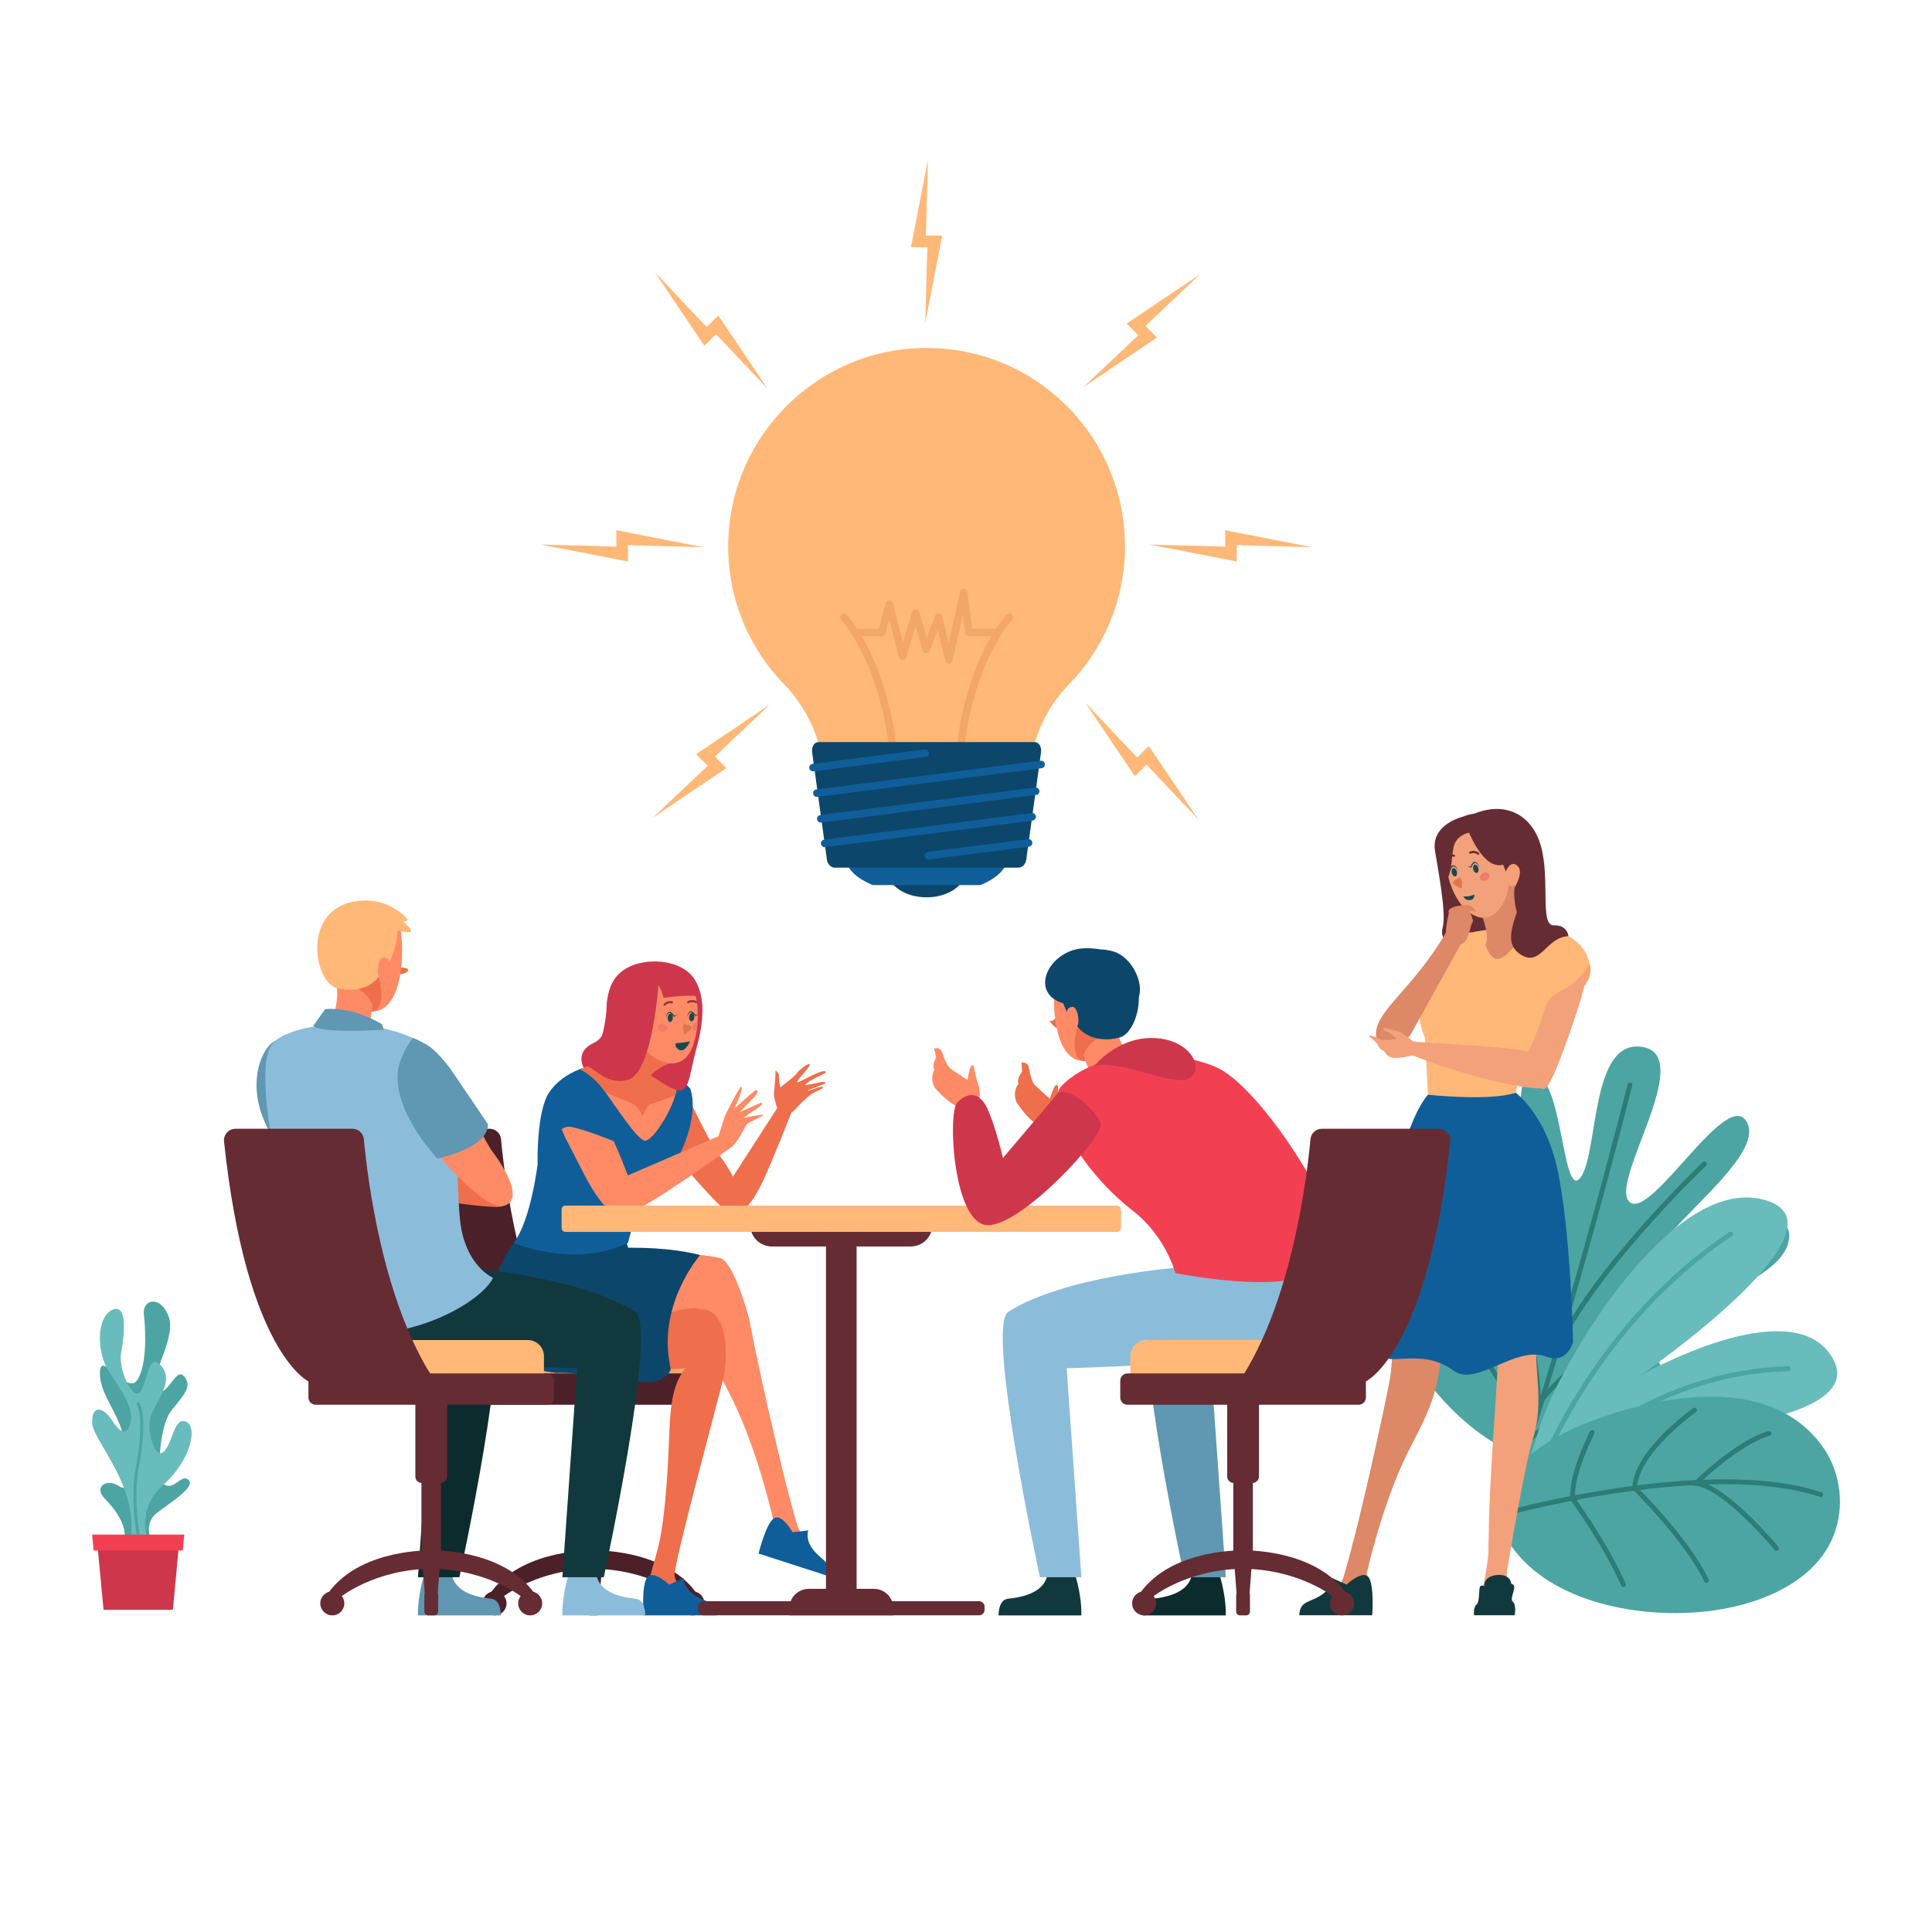 <svg width="770" height="770" viewBox="0 0 770 770" fill="none" xmlns="http://www.w3.org/2000/svg">
<rect x="0" y="0" width="770" height="770" fill="#808080" stroke="none"/>
<g clip-path="url(#clip0_4_3074)">
<path d="M770 0H0V770H770V0Z" fill="white"/>
<path d="M613.197 582.305C662 593.085 713.713 560.16 714.329 540.648C714.945 521.136 667.513 561.653 660.629 541.787C653.761 521.921 712.219 513.96 713.051 492.969C713.882 471.979 661.353 521.536 657.287 508.123C653.237 494.71 703.888 462.97 696.373 447.539C688.842 432.109 658.227 486.409 649.51 479.094C640.794 471.779 676.137 421.19 654.839 417.309C633.541 413.428 637.252 459.952 629.829 469.423C622.406 478.878 622.853 424.67 610.179 428.828C597.505 432.986 619.219 485.192 610.641 492.23C602.063 499.268 589.296 452.899 574.897 463.602C560.498 474.305 597.612 503.888 594.07 517.686C590.528 531.485 566.443 490.244 553.538 501.162C540.617 512.065 572.31 573.28 613.197 582.305Z" fill="#4CA5A2"/>
<path d="M649.603 432.37C649.603 432.37 627.488 521.09 600.446 602.309" stroke="#2C7C78" stroke-width="1.937" stroke-miterlimit="10" stroke-linecap="round"/>
<path d="M693.554 502.548C693.554 502.548 632.986 532.455 613.136 559.682C613.136 559.682 613.875 511.157 582.952 477.954" stroke="#2C7C78" stroke-width="1.937" stroke-miterlimit="10" stroke-linecap="round"/>
<path d="M679.263 463.879C679.263 463.879 634.095 506.983 619.927 539.2C619.927 539.2 623.608 480.942 614.198 450.142" stroke="#2C7C78" stroke-width="1.937" stroke-miterlimit="10" stroke-linecap="round"/>
<path d="M702.178 546.407C702.178 546.407 620.266 559.975 609.979 573.542C609.979 573.542 587.31 522.707 559.143 509.139" stroke="#2C7C78" stroke-width="1.937" stroke-miterlimit="10" stroke-linecap="round"/>
<path d="M617.263 559.39C629.875 530.715 668.945 469.561 702.563 478.047C741.325 487.826 653.545 548.348 653.545 548.348C653.545 548.348 713.882 513.836 730.206 540.956C746.53 568.075 657.765 571.756 657.765 571.756C657.765 571.756 704.658 568.568 697.635 586.078C690.613 603.588 615.338 587.895 607.607 604.619C599.861 621.359 608.608 579.04 617.263 559.39Z" fill="#68BCBC"/>
<path d="M608.747 597.351C620.574 566.72 638.376 537.891 661.753 514.745C670.347 506.244 679.71 498.529 689.781 491.845" stroke="#4CA5A2" stroke-width="1.937" stroke-miterlimit="10" stroke-linecap="round"/>
<path d="M609.162 597.967C634.511 566.628 673.072 546.515 712.727 545.514" stroke="#4CA5A2" stroke-width="1.937" stroke-miterlimit="10" stroke-linecap="round"/>
<path d="M609.578 598.305C630.337 585.724 655.101 581.165 679.14 582.751" stroke="#4CA5A2" stroke-width="1.937" stroke-miterlimit="10" stroke-linecap="round"/>
<path d="M598.937 594.902C603.28 582.151 618.264 572.895 629.906 568.106C658.396 556.402 704.519 546.577 726.125 576.145C733.009 585.554 735.134 598.275 731.685 609.409C725.402 629.752 702.687 639.023 683.329 641.81C657.457 645.553 620.913 640.116 603.742 618.079C600.769 614.275 598.475 609.825 597.874 605.035C597.428 601.447 597.859 598.059 598.937 594.902Z" fill="#4CA5A2"/>
<path d="M602.802 602.448C602.802 602.448 682.189 581.042 725.679 595.687" stroke="#2C7C78" stroke-width="1.937" stroke-miterlimit="10" stroke-linecap="round"/>
<path d="M708.015 617.093C708.015 617.093 687.471 592.284 675.844 591.191C675.844 591.191 692.384 574.959 704.966 571.309" stroke="#2C7C78" stroke-width="1.937" stroke-miterlimit="10" stroke-linecap="round"/>
<path d="M675.352 562.008C675.352 562.008 652.005 578.455 651.497 593.008C651.497 593.008 672.333 613.567 680.141 629.891" stroke="#2C7C78" stroke-width="1.937" stroke-miterlimit="10" stroke-linecap="round"/>
<path d="M634.542 570.909C634.542 570.909 625.533 588.68 626.919 597.52C626.919 597.52 639.993 615.446 647.016 631.539" stroke="#2C7C78" stroke-width="1.937" stroke-miterlimit="10" stroke-linecap="round"/>
<path d="M388.095 424.932C388.095 424.932 388.927 429.798 389.805 432.062C390.683 434.326 391.637 440.686 386.14 441.918C380.642 443.15 372.649 433.679 372.649 433.679C370.308 429.66 372.387 426.333 372.387 426.333C371.232 424.532 373.096 421.467 373.096 421.467L372.295 417.863C376.33 417.078 374.99 420.728 378.132 425.163C378.886 426.241 381.427 427.565 382.582 428.443C384.153 429.629 385.616 430.43 385.616 430.43C385.616 430.43 385.616 430.43 385.616 430.414C385.647 430.168 386.155 426.98 386.74 425.456C387.372 423.869 388.095 424.932 388.095 424.932Z" fill="#FF8B66"/>
<path d="M372.896 431.308C372.896 431.308 373.342 428.536 374.22 428.674C374.22 428.674 375.206 429.383 375.298 430.368C375.375 431.354 374.697 432.755 376.299 434.773C377.901 436.805 379.425 427.011 379.425 427.011C377.993 428.874 375.252 425.779 375.283 424.039C375.313 422.283 374.79 421.482 374.22 421.036C373.635 420.589 373.111 421.467 373.111 421.467C373.111 421.467 373.696 421.513 374.066 421.975C374.451 422.422 375.56 424.747 375.39 425.64C375.221 426.518 375.36 424.732 374.482 424.87C373.604 425.009 373.173 425.733 373.173 425.733C373.173 425.733 374.128 425.317 374.436 426.102C374.744 426.903 374.559 428.274 374.559 428.274C374.559 428.274 372.295 427.15 372.896 431.308Z" fill="#FF8B66"/>
<path d="M385.647 430.43C385.647 430.43 382.952 431.369 383.86 433.972C384.784 436.574 382.952 437.406 382.952 437.406C382.952 437.406 380.164 431.662 382.598 428.443C384.168 429.629 385.647 430.43 385.647 430.43Z" fill="#FF8B66"/>
<path d="M421.652 432.848C421.652 432.848 421.744 437.776 422.268 440.147C422.807 442.519 422.792 448.956 417.171 449.341C411.55 449.726 405.082 439.177 405.082 439.177C403.372 434.85 405.929 431.877 405.929 431.877C405.051 429.922 407.361 427.165 407.361 427.165L407.114 423.484C411.226 423.315 409.363 426.718 411.796 431.585C412.381 432.755 414.691 434.449 415.708 435.496C417.078 436.898 418.418 437.914 418.418 437.914C418.418 437.914 418.418 437.914 418.418 437.899C418.495 437.668 419.465 434.588 420.266 433.156C421.097 431.677 421.652 432.848 421.652 432.848Z" fill="#EF6E4B"/>
<path d="M405.682 436.852C405.682 436.852 406.545 434.172 407.392 434.449C407.392 434.449 408.269 435.296 408.192 436.282C408.115 437.268 407.238 438.546 408.531 440.794C409.825 443.043 412.782 433.587 412.782 433.587C411.088 435.219 408.839 431.739 409.132 430.014C409.424 428.289 409.039 427.412 408.531 426.888C408.023 426.364 407.376 427.15 407.376 427.15C407.376 427.15 407.946 427.288 408.254 427.797C408.562 428.305 409.317 430.769 409.009 431.616C408.716 432.463 409.116 430.707 408.223 430.723C407.33 430.723 406.806 431.385 406.806 431.385C406.806 431.385 407.823 431.107 408.008 431.954C408.192 432.786 407.807 434.111 407.807 434.111C407.807 434.111 405.713 432.648 405.682 436.852Z" fill="#EF6E4B"/>
<path d="M418.403 437.899C418.403 437.899 415.6 438.423 416.108 441.133C416.632 443.843 414.691 444.382 414.691 444.382C414.691 444.382 412.797 438.284 415.692 435.466C417.078 436.882 418.403 437.899 418.403 437.899Z" fill="#EF6E4B"/>
<path d="M583.136 325.464C583.136 325.464 570.17 328.42 571.925 339.17C573.003 345.776 576.514 364.133 575.021 369.431C573.527 374.728 577.346 379.21 591.945 373.912C606.544 368.614 614.706 364.164 613.367 360.298C612.042 356.448 583.136 325.464 583.136 325.464Z" fill="#662C33"/>
<path d="M633.51 383.968C633.51 383.968 638.022 394.086 617.848 401.555C597.674 409.039 633.51 383.968 633.51 383.968Z" fill="#F2A668"/>
<path d="M586.509 371.617C586.509 371.617 579.856 372.541 575.637 374.805C571.417 377.069 563.871 386.74 563.871 386.74C563.871 386.74 561.546 399.276 569.122 398.367C576.699 397.443 586.509 371.617 586.509 371.617Z" fill="white"/>
<path d="M545.052 628.613C545.376 629.737 545.945 631.523 546.469 633.233H533.117C534.211 631.446 535.104 629.737 535.489 628.428C536.69 624.455 538.061 619.45 539.477 613.906H548.101C546.454 619.758 545.329 624.439 544.729 626.949C544.76 627.55 544.898 628.043 545.052 628.613Z" fill="#DD8866"/>
<path d="M593.3 613.906H602.694C601.416 621.159 600.538 626.41 600.538 626.41V638.161H589.943C591.329 631.754 593.285 621.898 593.285 617.124C593.285 616.062 593.285 614.984 593.3 613.906Z" fill="#F3A17A"/>
<path d="M538.923 616.092C545.237 591.776 553.06 554.954 554.077 548.856C554.739 544.914 555.324 532.409 556.879 517.055C557.28 499.545 559.297 459.521 569.138 436.79L592.284 437.329C591.345 455.378 608.839 474.844 587.541 495.726C584.769 503.518 575.575 529.945 574.235 541.587C572.664 555.324 570.108 561.407 562.162 576.73C555.293 589.989 550.411 605.451 547.501 616.092H538.923Z" fill="#DD8866"/>
<path d="M584.923 371.987C584.923 371.987 595.133 369.261 603.541 370.77C609.717 371.879 619.773 367.798 625.255 374.713C633.494 385.092 620.096 404.219 613.043 414.137C610.41 417.833 604.866 428.089 603.757 437.914C603.757 437.914 585.154 443.32 569.107 436.297L567.906 413.474C567.906 413.474 556.356 392.069 584.923 371.987Z" fill="#FFB878"/>
<path d="M617.386 515.962C615.907 523.646 613.798 528.79 612.643 535.258C610.964 544.683 615.754 558.327 610.918 573.496C608.623 580.672 604.358 604.388 602.063 617.494H593.285C593.285 617.371 593.285 617.247 593.285 617.124C593.285 585.215 597.689 547.162 597.027 532.701C596.75 526.603 595.718 517.948 594.625 510.079C594.625 510.033 590.451 483.175 587.156 481.219C585.169 480.049 569.138 436.79 569.138 436.79L603.788 438.407C603.788 438.407 623.977 455.178 618.664 485.038C618.664 485.038 618.68 485.346 618.71 485.885C619.557 499.915 618.726 509.001 617.386 515.962Z" fill="#F3A17A"/>
<path d="M546.084 536.197C550.812 547.87 564.472 535.458 579.394 546.315C588.434 552.906 604.111 536.028 616.277 540.694C624.609 543.882 626.949 534.934 626.949 534.934C626.949 534.934 626.041 488.904 620.404 464.71C615.538 443.828 604.111 435.512 604.111 435.512C601.416 436.405 597.828 436.883 593.963 437.114C588.342 437.452 582.135 437.252 577.346 436.96C575.775 436.867 574.358 436.759 573.142 436.667C570.647 436.467 569.092 436.297 569.092 436.297C552.46 456.148 546.084 536.197 546.084 536.197Z" fill="#105E99"/>
<path d="M546.9 643.751C546.9 643.751 547.793 631.754 545.453 628.628C543.112 625.502 536.659 631.538 536.659 631.538L530.915 628.92C530.915 628.92 531.208 632.678 526.557 635.743C521.906 638.807 518.118 637.945 517.825 643.751H546.9Z" fill="#11393D"/>
<path d="M602.325 631.246C602.325 631.246 602.186 627.257 596.658 627.719C591.129 628.181 591.529 632.201 591.529 632.201C591.529 632.201 590.698 631.554 589.974 632.201C589.25 632.848 589.866 638.376 588.465 639.531C587.063 640.701 587.495 643.751 587.495 643.751H603.649C603.649 643.751 604.527 639.824 602.925 638.361C601.308 636.913 605.389 631.677 602.325 631.246Z" fill="#11393D"/>
<path d="M582.49 375.76C582.49 375.76 564.81 407.653 562.331 412.119C559.852 416.585 549.102 418.095 548.456 413.197C547.131 403.357 563.086 394.61 576.391 371.463C576.422 371.386 582.49 375.76 582.49 375.76Z" fill="#DD8866"/>
<path d="M563.532 415.43C563.532 415.43 560.021 411.981 557.11 411.011C554.2 410.056 551.135 409.686 551.135 409.686C551.135 409.686 550.427 410.102 552.875 411.242C555.324 412.381 556.587 414.121 556.587 414.121C556.587 414.121 551.397 414.691 550.504 414.398C549.611 414.106 546.869 412.474 545.422 412.689L548.717 415.769C548.717 415.769 549.626 418.002 551.012 418.633C552.398 419.28 551.998 420.404 554.261 421.375C556.525 422.345 563.594 420.451 563.594 420.451L563.532 415.43Z" fill="#F3A17A"/>
<path d="M562.5 414.922C565.473 415.754 604.435 416.97 609.886 419.45C615.338 421.929 614.398 433.756 614.398 433.756C614.398 433.756 608.962 434.357 591.622 429.891C574.266 425.425 562.008 420.204 562.008 420.204L562.5 414.922Z" fill="#F3A17A"/>
<path d="M628.274 378.979C635.958 381.181 630.753 396.334 627.781 405.251C624.809 414.183 618.11 433.756 615.384 434.003C612.658 434.249 605.959 426.072 605.959 426.072C605.959 426.072 615.138 407.484 616.37 398.798C617.617 390.128 624.809 377.993 628.274 378.979Z" fill="#F3A17A"/>
<path d="M618.679 370.894C618.679 370.894 630.938 372.495 633.51 383.968C633.51 383.968 632.493 386.756 627.843 391.098C623.192 395.441 617.786 395.472 615.877 401.54C615.877 401.54 609.008 381.935 618.679 370.894Z" fill="#FFB878"/>
<path d="M597.089 326.064C597.089 326.064 575.436 325.879 575.975 340.894C576.514 355.925 585.154 368.999 595.549 365.226C608.377 360.591 614.768 328.867 597.089 326.064Z" fill="#F3A17A"/>
<path d="M589.219 345.992C589.45 346.885 589.173 347.747 588.603 347.886C588.033 348.024 587.387 347.424 587.156 346.515C586.925 345.622 587.202 344.76 587.772 344.621C588.342 344.482 589.004 345.098 589.219 345.992Z" fill="#1A4850"/>
<path d="M593.531 348.579C593.886 349.38 593.362 350.381 592.376 350.827C591.375 351.274 590.282 350.981 589.928 350.196C589.574 349.395 590.097 348.394 591.083 347.947C592.084 347.485 593.177 347.778 593.531 348.579Z" fill="#ED7D66"/>
<path d="M589.681 345.591C589.681 345.591 588.557 343.713 587.818 343.897C587.079 344.082 586.324 345.822 586.324 345.822L584.692 345.283L586.124 345.376C586.124 345.376 586.725 343.466 587.818 343.466C588.927 343.466 589.681 345.591 589.681 345.591Z" fill="#1A4850"/>
<path d="M580.642 347.378C580.873 348.271 580.595 349.133 580.026 349.272C579.456 349.411 578.809 348.81 578.578 347.901C578.347 347.008 578.624 346.146 579.194 346.007C579.779 345.869 580.426 346.485 580.642 347.378Z" fill="#1A4850"/>
<path d="M581.104 346.977C581.104 346.977 579.979 345.098 579.24 345.283C578.501 345.468 577.746 347.208 577.746 347.208L576.114 346.669L577.546 346.762C577.546 346.762 578.147 344.852 579.24 344.852C580.349 344.852 581.104 346.977 581.104 346.977Z" fill="#1A4850"/>
<path d="M589.281 340.632C589.158 340.663 589.019 340.632 588.896 340.555C587.664 339.554 586.139 340.217 586.124 340.217C585.908 340.309 585.662 340.217 585.554 340.001C585.462 339.785 585.554 339.539 585.77 339.431C585.847 339.4 587.803 338.553 589.42 339.893C589.604 340.047 589.635 340.309 589.481 340.494C589.435 340.571 589.358 340.617 589.281 340.632Z" fill="#662C33"/>
<path d="M579.594 341.479C579.517 341.495 579.425 341.495 579.333 341.464C577.87 340.879 576.653 341.941 576.591 341.988C576.422 342.142 576.145 342.126 575.991 341.957C575.837 341.787 575.852 341.51 576.022 341.356C576.083 341.295 577.685 339.893 579.641 340.679C579.856 340.771 579.964 341.017 579.887 341.233C579.825 341.356 579.718 341.433 579.594 341.479Z" fill="#662C33"/>
<path d="M581.951 349.749C581.951 349.749 578.47 350.92 579.209 352.029C579.949 353.137 582.474 354.092 582.474 354.092C582.474 354.092 583.229 351.012 581.951 349.749Z" fill="#DD774E"/>
<path d="M591.606 335.658C591.606 335.658 597.92 339.893 600.107 347.362C600.107 347.362 602.078 342.28 604.927 345.222C607.776 348.148 602.571 355.478 602.571 355.478C602.571 355.478 605.543 364.318 608.623 363.44C611.703 362.577 614.152 342.989 610.487 337.783C606.806 332.594 599.46 328.636 591.606 335.658Z" fill="#662C33"/>
<path d="M601.324 352.475C601.139 357.003 597.659 365.858 590.929 365.842C590.929 365.842 593.839 373.419 592.022 376.438C592.022 376.438 593.87 382.89 597.397 382.182C601.462 381.366 607.915 371.232 607.915 371.232C601.955 361.607 603.742 352.521 603.742 352.521C602.448 354.138 601.324 352.475 601.324 352.475Z" fill="#DD8866"/>
<path d="M583.198 357.295C583.198 357.295 585.416 357.557 587.556 356.51C587.556 356.51 587.895 358.466 585.924 358.728C583.953 358.974 583.198 357.295 583.198 357.295Z" fill="#1A4850"/>
<path d="M585.523 331.87C585.523 331.87 581.719 332.424 579.902 335.936C578.224 339.185 579.148 348.949 575.867 351.336C575.606 351.52 575.328 351.659 575.005 351.751C575.005 351.751 573.219 338.846 573.865 334.565C574.512 330.284 582.936 322.676 591.93 324.463C600.954 326.28 585.523 331.87 585.523 331.87Z" fill="#662C33"/>
<path d="M585.523 331.87C585.523 331.87 591.56 347.301 599.414 344.513C607.268 341.726 608.762 344.96 606.914 355.078C605.066 365.211 597.905 375.206 606.036 380.411C614.167 385.616 616.046 373.527 625.101 373.096C625.101 373.096 624.84 368.614 619.219 368.784C613.598 368.953 617.863 350.535 614.152 337.26C610.441 323.985 599.199 319.304 587.187 324.463C575.159 329.652 585.523 331.87 585.523 331.87Z" fill="#662C33"/>
<path d="M577.454 363.856C576.222 361.13 584.153 360.391 585.631 360.883C587.125 361.376 588.357 363.363 588.357 363.363L585.631 363.116C585.631 363.116 587.618 367.09 586.863 367.582C586.124 368.075 585.631 373.773 583.645 375.513C581.658 377.254 578.686 376.253 576.946 374.528C575.221 372.772 577.454 363.856 577.454 363.856Z" fill="#DD8866"/>
<path d="M148.533 449.865H195.118C197.49 449.865 199.476 451.667 199.692 454.023C201.032 468.73 206.991 519.041 228.089 550.55H177.593C177.593 550.55 152.876 539.061 143.959 454.962C143.682 452.252 145.807 449.865 148.533 449.865Z" fill="#4C2028"/>
<path d="M198.059 534.072H274.998C278.555 534.072 281.45 536.952 281.45 540.524V550.55H191.622V540.524C191.607 536.967 194.487 534.072 198.059 534.072Z" fill="#F2A668"/>
<path d="M190.467 547.378H282.575C284.176 547.378 285.47 548.671 285.47 550.273V556.972C285.47 558.573 284.176 559.867 282.575 559.867H190.467C188.866 559.867 187.572 558.573 187.572 556.972V550.273C187.572 548.671 188.866 547.378 190.467 547.378Z" fill="#4C2028"/>
<path d="M232.756 591.037H240.271C241.688 591.037 242.843 589.882 242.843 588.465V555.57H230.184V588.465C230.184 589.882 231.339 591.037 232.756 591.037Z" fill="#4C2028"/>
<path d="M232.618 621.132H240.426V587.098H232.618V621.132Z" fill="#4C2028"/>
<path d="M194.394 636.528C205.729 618.356 232.432 617.863 236.513 617.894C240.594 617.863 267.313 618.356 278.648 636.528H272.703C272.703 636.528 258.966 625.425 236.513 625.24C214.06 625.425 200.323 636.528 200.323 636.528H194.394Z" fill="#4C2028"/>
<path d="M271.163 639.023C271.163 636.374 273.304 634.234 275.953 634.234C278.601 634.234 280.742 636.374 280.742 639.023C280.742 641.672 278.601 643.812 275.953 643.812C273.304 643.812 271.163 641.672 271.163 639.023Z" fill="#4C2028"/>
<path d="M192.3 639.023C192.3 636.374 194.44 634.234 197.089 634.234C199.738 634.234 201.879 636.374 201.879 639.023C201.879 641.672 199.738 643.812 197.089 643.812C194.456 643.812 192.3 641.672 192.3 639.023Z" fill="#4C2028"/>
<path d="M234.049 636.636H238.993L240.425 617.894H232.617L234.049 636.636Z" fill="#4C2028"/>
<path d="M237.761 643.812H235.281C234.45 643.812 233.772 643.135 233.772 642.303V635.743C233.772 634.911 234.45 634.234 235.281 634.234H237.761C238.592 634.234 239.27 634.911 239.27 635.743V642.303C239.27 643.135 238.592 643.812 237.761 643.812Z" fill="#4C2028"/>
<path d="M273.766 436.251C273.766 436.251 283.021 455.917 286.486 460.213C289.951 464.51 292.107 468.976 292.107 468.976L310.125 441.041L315.577 443.027C315.577 443.027 307.877 462.539 304.181 470.47C300.546 478.231 295.911 485.008 291.46 483.853C286.994 482.698 264.356 454.931 264.356 454.931L273.766 436.251Z" fill="#EF6E4B"/>
<path d="M233.218 543.004C233.218 543.004 224.024 547.301 221.837 547.131C198.198 545.345 192.823 525.294 194.887 517.409C200.385 496.265 211.488 487.641 211.488 487.641C214.245 488.55 217.895 489.027 221.837 489.273C227.566 489.612 233.895 489.412 238.777 489.119C240.379 489.012 241.826 488.919 243.058 488.811C245.599 488.611 247.185 488.442 247.185 488.442C250.219 494.309 253.084 507.707 255.332 520.72C255.44 521.398 255.563 522.06 255.671 522.722C257.334 532.547 262.385 540.971 257.965 544.313C249.187 550.95 233.218 543.004 233.218 543.004Z" fill="#0C476B"/>
<path d="M226.01 501.763C248.695 497.22 284.038 499.761 287.795 501.763C292.677 504.365 298.375 524.154 298.775 526.603C300.007 534.01 311.111 585.954 317.717 607.73C318.302 609.64 319.92 612.427 321.721 615.076H305.798C306.414 612.92 307.461 609.655 307.969 607.93C308.138 607.345 308.277 606.837 308.308 606.236C306.598 599.091 300.731 574.697 290.536 555.031C283.637 541.726 280.726 535.227 279.017 524.94C256.472 526.264 221.144 544.344 221.144 544.344C214.091 521.937 226.01 501.763 226.01 501.763Z" fill="#FF8B66"/>
<path d="M268.838 628.135C269.284 630.168 271.009 633.109 272.95 635.835H256.826C257.426 633.71 258.612 630.168 259.09 628.335C262 617.093 264.387 614.183 266.204 583.367C267.19 566.535 266.204 553.815 273.165 545.345C273.165 545.345 246.847 547.378 231.416 541.603L241.641 516.454C264.326 511.911 273.627 521.783 279.772 521.875C289.612 522.045 290.506 538.769 288.319 549.102C287.21 554.338 268.052 624.655 268.838 628.135Z" fill="#EF6E4B"/>
<path d="M226.01 501.763C248.695 497.22 284.038 499.761 287.795 501.763C292.677 504.365 282.159 521.906 276.907 521.305C254.362 522.63 248.156 541.171 221.159 544.328C221.159 544.328 216.278 534.95 218.418 522.784C220.728 509.725 226.01 501.763 226.01 501.763Z" fill="#FF8B66"/>
<path d="M224.594 499.222C224.594 499.222 256.117 494.248 279.048 500.207C279.048 500.207 261.369 520.335 267.344 545.622C267.344 545.622 267.097 548.194 261.861 550.411C256.625 552.629 243.228 547.147 221.837 547.131C207.453 547.131 216.478 504.689 224.594 499.222Z" fill="#0C476B"/>
<path d="M256.472 643.812C256.472 643.812 255.578 631.785 257.935 628.643C260.291 625.502 266.743 631.554 266.743 631.554L272.503 628.936C272.503 628.936 272.21 632.694 276.876 635.774C281.543 638.854 285.331 637.976 285.624 643.812H256.472Z" fill="#105E99"/>
<path d="M302.333 619.172C302.333 619.172 305.166 607.453 308.37 605.189C311.573 602.925 315.869 610.672 315.869 610.672L322.153 609.948C322.153 609.948 320.72 613.444 324.216 617.802C327.712 622.16 331.593 622.483 330.084 628.135L302.333 619.172Z" fill="#105E99"/>
<path d="M262.647 470.917C254.331 477.092 250.296 495.356 250.296 495.356C228.659 505.644 204.728 495.356 204.728 495.356C211.627 486.317 214.26 464.002 214.26 464.002C214.26 464.002 213.69 442.935 218.942 435.25C221.544 431.446 225.687 428.197 231.2 426.072C236.837 423.916 243.89 422.946 252.206 423.746C259.567 424.486 264.942 426.595 268.622 428.751C273.181 431.369 275.167 433.987 275.167 433.987C278.817 445.014 270.948 464.741 262.647 470.917Z" fill="#105E99"/>
<path d="M269.161 436.39C266.897 444.429 259.382 455.47 256.749 454.593C253.592 453.545 245.676 441.456 241.287 435.296C240.825 434.665 240.44 434.111 240.055 433.618C237.006 429.552 232.971 427.057 231.293 426.118C231.246 426.103 231.231 426.072 231.2 426.056C231.216 426.041 231.262 426.041 231.277 426.041C236.883 423.9 243.936 422.93 252.206 423.746C259.567 424.486 264.942 426.595 268.622 428.751C268.976 429.213 269.269 429.66 269.469 430.153C270.101 431.6 269.9 433.849 269.161 436.39Z" fill="#FF8B66"/>
<path d="M227.165 429.798C235.127 427.92 250.219 468.468 250.219 468.468L288.642 451.851L292.354 456.564C292.354 456.564 259.382 480.603 249.957 483.837C240.533 487.056 232.848 467.482 226.657 456.071C220.466 444.675 218.726 431.785 227.165 429.798Z" fill="#FF8B66"/>
<path d="M285.177 456.24C285.839 455.085 288.488 445.491 289.15 444.182C289.813 442.858 294.941 432.771 295.434 433.11C295.926 433.433 295.603 435.589 292.631 441.872C292.631 441.872 298.575 436.421 300.562 434.927C302.548 433.433 301.886 435.912 300.885 436.913C299.9 437.899 294.941 443.197 294.941 443.197C294.941 443.197 302.379 439.732 303.365 439.562C304.35 439.393 303.688 440.548 301.547 441.872C299.391 443.197 296.419 445.507 296.419 445.507C296.419 445.507 303.688 444.013 304.181 444.352C304.674 444.675 298.56 447 297.574 448.155C296.589 449.31 294.433 455.101 291.46 457.087C288.473 459.058 285.177 456.24 285.177 456.24Z" fill="#FF8B66"/>
<path d="M269.161 436.39C265.434 438.192 260.368 439.701 259.382 439.963C258.012 440.332 256.148 444.798 256.148 444.798C256.148 444.798 254.3 441.21 252.822 440.224C251.882 439.608 246.261 437.606 241.272 435.312C240.81 434.68 240.425 434.126 240.04 433.633C236.991 429.568 232.956 427.073 231.277 426.133C231.277 426.118 231.262 426.087 231.262 426.056C236.867 423.916 243.921 422.946 252.19 423.762C259.552 424.501 264.926 426.611 268.607 428.767C268.961 429.229 269.254 429.675 269.454 430.168C270.101 431.6 269.9 433.849 269.161 436.39Z" fill="#EF6E4B"/>
<path d="M277.739 417.155C274.182 429.983 275.029 436.713 268.283 433.956C261.538 431.2 250.666 418.88 232.632 425.563C232.632 425.563 228.936 419.172 236.544 415.707C244.152 412.242 241.965 399.06 241.965 399.06L274.289 387.649C274.259 387.649 284.253 393.608 277.739 417.155Z" fill="#CE364C"/>
<path d="M265.342 423.654C272.903 424.855 276.076 420.019 277.631 410.795C277.801 409.794 277.908 408.747 277.985 407.684C278.232 404.789 278.109 401.709 277.616 398.613C275.337 384.107 254.623 388.326 254.623 388.326C238.192 394.301 252.19 421.575 265.342 423.654Z" fill="#FF8B66"/>
<path d="M266.096 405.605C266.05 406.514 266.466 407.268 267.036 407.299C267.606 407.33 268.114 406.622 268.175 405.713C268.222 404.804 267.806 404.05 267.236 404.019C266.651 404.003 266.143 404.712 266.096 405.605Z" fill="#1A4850"/>
<path d="M262.216 409.239C262.031 410.071 262.709 410.933 263.74 411.18C264.772 411.426 265.773 410.949 265.958 410.117C266.158 409.286 265.465 408.423 264.433 408.177C263.402 407.946 262.401 408.423 262.216 409.239Z" fill="#ED7D66"/>
<path d="M275.953 409.609C276.076 410.302 276.769 410.779 277.631 410.795C277.801 409.794 277.908 408.747 277.985 407.684C277.847 407.684 277.708 407.699 277.57 407.715C276.507 407.93 275.799 408.762 275.953 409.609Z" fill="#ED7D66"/>
<path d="M265.342 405.667C265.342 405.667 266.066 403.649 266.805 403.696C267.544 403.742 268.607 405.266 268.607 405.266L270.07 404.45L268.714 404.804C268.714 404.804 267.79 403.095 266.728 403.28C265.681 403.495 265.342 405.667 265.342 405.667Z" fill="#1A4850"/>
<path d="M274.643 405.359C274.597 406.267 275.013 407.022 275.583 407.053C276.153 407.084 276.661 406.375 276.723 405.467C276.769 404.558 276.353 403.803 275.783 403.773C275.213 403.742 274.705 404.45 274.643 405.359Z" fill="#1A4850"/>
<path d="M273.827 405.42C273.827 405.42 274.551 403.403 275.29 403.449C276.029 403.495 277.092 405.02 277.092 405.02L278.555 404.204L277.2 404.558C277.2 404.558 276.276 402.849 275.213 403.033C274.151 403.234 273.827 405.42 273.827 405.42Z" fill="#1A4850"/>
<path d="M264.818 400.847C264.942 400.862 265.08 400.8 265.173 400.693C266.158 399.507 267.744 399.846 267.76 399.861C267.991 399.907 268.206 399.769 268.253 399.553C268.299 399.322 268.16 399.106 267.945 399.06C267.868 399.045 265.835 398.598 264.526 400.184C264.372 400.369 264.402 400.631 264.587 400.77C264.649 400.816 264.741 400.847 264.818 400.847Z" fill="#8B383E"/>
<path d="M274.259 399.846C274.351 399.846 274.428 399.83 274.505 399.784C275.799 398.952 277.169 399.738 277.231 399.769C277.431 399.892 277.677 399.815 277.8 399.615C277.924 399.414 277.847 399.168 277.662 399.045C277.585 398.999 275.799 397.951 274.058 399.06C273.858 399.183 273.812 399.445 273.935 399.63C273.997 399.784 274.12 399.846 274.259 399.846Z" fill="#8B383E"/>
<path d="M272.503 408.1C272.503 408.1 276.045 408.577 275.552 409.778C275.059 410.98 272.796 412.35 272.796 412.35C272.796 412.35 271.517 409.547 272.503 408.1Z" fill="#DD774E"/>
<path d="M255.47 414.429C256.487 418.726 260.383 422.576 266.82 423.823C266.82 423.823 258.72 426.518 256.163 433.541C256.163 433.541 249.541 436.759 243.951 425.179C243.951 425.179 249.141 423.007 251.528 420.189C252.822 418.664 253.16 414.907 253.16 414.907C254.7 416.231 255.47 414.429 255.47 414.429Z" fill="#EF6E4B"/>
<path d="M244.121 412.243C246.677 416.354 251.528 420.204 251.528 420.204C253.469 419.126 254.346 415.384 254.346 415.384C252.113 415.415 249.588 409.779 250.666 408.146C252.006 406.113 253.576 406.991 254.593 407.977C254.593 407.977 258.304 405.79 259.074 400.985C259.336 399.337 256.795 394.394 262.478 392.762C268.16 391.114 277.693 392.592 277.693 392.592C277.693 392.592 276.907 388.095 270.655 385.154C263.063 381.581 247.94 382.166 243.474 392.839C241.072 398.66 241.087 407.376 244.121 412.243Z" fill="#CE364C"/>
<path d="M275.013 415.045C275.013 415.045 271.918 415.661 269.315 415.784C269.315 415.784 268.699 417.648 270.932 418.51C273.15 419.388 275.013 415.045 275.013 415.045Z" fill="#1A4850"/>
<path d="M262.616 390.375C262.616 390.375 260.383 427.196 250.466 430.291C240.548 433.387 234.973 422.36 232.74 425.456C232.74 425.456 232.74 422.853 236.451 419.126C240.163 415.415 241.41 407.73 241.903 400.169C242.411 392.608 262.616 390.375 262.616 390.375Z" fill="#CE364C"/>
<path d="M261.122 390.759C261.122 390.759 263.355 392.992 264.464 397.705C264.464 397.705 276.738 395.841 279.217 397.582C279.217 397.582 278.601 388.157 268.561 384.815C258.52 381.458 261.122 390.759 261.122 390.759Z" fill="#CE364C"/>
<path d="M228.397 427.566C228.397 427.566 218.973 433.756 217.741 441.949C216.509 450.127 219.481 459.305 219.481 459.305C219.481 459.305 221.221 447.909 227.658 449.141C234.111 450.373 246.492 455.594 246.492 455.594C246.492 455.594 235.836 430.291 228.397 427.566Z" fill="#105E99"/>
<path d="M309.956 442.365C309.956 442.365 308.138 436.913 308.462 435.419C308.785 433.926 309.124 426.487 309.124 426.487C309.124 426.487 310.618 427.981 310.448 428.797C310.279 429.629 310.941 433.417 310.941 433.417C310.941 433.417 316.886 428.951 317.394 427.966C317.887 426.98 322.014 423.5 322.676 424.162C323.338 424.824 317.548 430.445 317.717 431.261C317.887 432.078 326.649 426.303 328.79 426.965C330.946 427.627 322.399 429.968 320.921 432.432C320.736 432.74 325.941 431.508 327.235 431.261C328.544 431.015 329.16 431.446 329.16 431.693C329.16 431.939 322.399 434.11 321.968 434.665C321.537 435.219 326.187 432.986 327.727 433.171C329.283 433.356 325.864 434.665 324.817 435.219C320.536 437.452 317.255 442.226 315.761 443.15C314.268 444.074 309.694 442.288 309.694 442.288" fill="#EF6E4B"/>
<path d="M341.403 485.731H329.19V638.515H341.403V485.731Z" fill="#662C33"/>
<path d="M362.932 496.788H307.661C302.856 496.788 298.96 492.892 298.96 488.087V485.747H371.633V488.087C371.648 492.892 367.737 496.788 362.932 496.788Z" fill="#662C33"/>
<path d="M445.014 480.495H225.348C224.501 480.495 223.824 481.173 223.824 482.02V489.443C223.824 490.29 224.501 490.967 225.348 490.967H445.014C445.999 490.967 446.785 490.166 446.785 489.196V482.266C446.785 481.296 445.999 480.495 445.014 480.495Z" fill="#FFB878"/>
<path d="M390.205 638.16H280.403C279.187 638.16 278.201 639.146 278.201 640.363V641.579C278.201 642.796 279.187 643.781 280.403 643.781H390.205C391.422 643.781 392.407 642.796 392.407 641.579V640.363C392.392 639.131 391.422 638.16 390.205 638.16Z" fill="#662C33"/>
<path d="M356.048 643.812H314.576V641.009C314.576 636.713 318.056 633.232 322.353 633.232H348.271C352.568 633.232 356.048 636.713 356.048 641.009V643.812Z" fill="#662C33"/>
<path d="M488.519 643.812C488.734 634.68 485.454 625.794 485.454 625.794C485.454 625.794 476.784 621.482 474.828 628.397C472.872 635.312 463.894 636.682 459.32 637.175C455.979 637.529 455.517 641.903 455.517 643.828H488.519V643.812Z" fill="#0C2B2D"/>
<path d="M533.071 502.748L527.866 505.12C527.866 505.12 481.774 508.508 459.413 522.845C450.373 528.636 472.041 628.613 472.041 628.613H488.55L482.682 545.299C482.682 545.299 506.953 545.545 522.845 535.258C541.526 523.123 533.071 502.748 533.071 502.748Z" fill="#6097B2"/>
<path d="M430.969 643.812C431.185 634.68 427.904 625.794 427.904 625.794C427.904 625.794 419.234 621.482 417.278 628.397C415.323 635.312 406.344 636.682 401.771 637.175C398.429 637.529 397.967 641.903 397.967 643.828H430.969V643.812Z" fill="#11393D"/>
<path d="M520.967 502.748L470.301 505.12C470.301 505.12 424.208 508.508 401.848 522.845C392.808 528.636 414.476 628.613 414.476 628.613H430.984L425.117 545.299C425.117 545.299 486.255 543.928 500.423 538.307C526.68 527.866 520.967 502.748 520.967 502.748Z" fill="#8BBDDB"/>
<path d="M421.698 404.342C421.698 404.342 419.85 407.484 418.603 406.822C417.371 406.16 420.451 409.963 421.698 409.794C422.946 409.64 421.698 404.342 421.698 404.342Z" fill="#DD774E"/>
<path d="M421.128 388.419C423.823 378.994 445.337 386.432 446.646 392.7C447.94 398.968 448.309 419.065 434.188 422.514C419.404 426.133 418.68 396.981 421.128 388.419Z" fill="#FF8B66"/>
<path d="M429.398 409.024C429.398 409.024 425.933 420.959 431.462 422.822C436.99 424.67 446.446 406.929 429.398 409.024Z" fill="#EF6E4B"/>
<path d="M431.816 420.451C431.816 420.451 433.156 425.872 437.114 431.631C437.114 431.631 446.877 433.31 457.38 424.178C457.38 424.178 448.848 422.576 446.061 413.567L444.952 412.412C434.834 411.688 431.816 420.451 431.816 420.451Z" fill="#FF8B66"/>
<path d="M436.143 378.701C460.722 380.272 455.455 411.257 446.076 413.552C434.141 416.478 429.398 409.008 429.398 409.008C430.445 406.945 429.398 400.924 427.227 401.278C425.055 401.632 425.271 403.48 425.271 403.48C422.283 397.104 421.883 392.792 421.975 390.498C419.896 391.083 425.502 378.024 436.143 378.701Z" fill="#0C476B"/>
<path d="M443.828 379.225C441.934 378.655 440.24 378.44 438.731 378.409C437.021 378.101 435.065 377.916 432.755 377.916C417.879 377.916 408.624 397.089 425.81 400.4C435.127 402.186 441.179 397.628 444.783 393.054C449.11 396.997 453.068 399.676 453.9 397.258C455.902 391.453 450.943 381.381 443.828 379.225Z" fill="#0C476B"/>
<path d="M423.207 432.632C440.471 415.276 476.183 419.696 487.487 426.811C506.691 438.915 535.504 487.04 535.504 502.748C535.504 502.748 531.793 508.369 510.88 510.587C493.401 512.45 468.422 507.368 468.422 507.368C468.422 507.368 464.757 492.877 451.513 482.574C430.23 466.05 416.108 439.762 423.207 432.632Z" fill="#F24052"/>
<path d="M436.143 424.84C436.143 424.84 445.075 413.444 459.444 413.69C473.827 413.937 480.264 425.348 474.32 429.552C468.376 433.772 447.047 422.114 436.143 424.84Z" fill="#CE364C"/>
<path d="M421.852 435.42C427.473 433.433 436.729 443.027 438.715 447.647C440.702 452.267 407.638 488.303 393.763 488.303C379.887 488.303 377.562 443.351 381.535 439.377C385.508 435.404 390.128 434.757 393.439 441.687C396.75 448.633 399.722 461.523 399.722 461.523L421.852 435.42Z" fill="#CE364C"/>
<path d="M533.887 534.072H456.949C453.391 534.072 450.496 536.952 450.496 540.524V550.55H540.324V540.524C540.34 536.967 537.46 534.072 533.887 534.072Z" fill="#FFB878"/>
<path d="M541.479 547.378H449.372C447.77 547.378 446.477 548.671 446.477 550.273V556.972C446.477 558.573 447.77 559.867 449.372 559.867H541.479C543.081 559.867 544.375 558.573 544.375 556.972V550.273C544.375 548.671 543.081 547.378 541.479 547.378Z" fill="#662C33"/>
<path d="M499.191 591.037H491.676C490.259 591.037 489.104 589.882 489.104 588.465V555.57H501.763V588.465C501.763 589.882 500.608 591.037 499.191 591.037Z" fill="#662C33"/>
<path d="M499.33 587.094H491.522V621.128H499.33V587.094Z" fill="#662C33"/>
<path d="M537.552 636.528C526.218 618.356 499.514 617.863 495.418 617.894C491.337 617.863 464.618 618.356 453.299 636.528H459.243C459.243 636.528 472.98 625.425 495.433 625.24C517.887 625.425 531.623 636.528 531.623 636.528H537.552Z" fill="#662C33"/>
<path d="M455.994 643.812C458.639 643.812 460.783 641.668 460.783 639.023C460.783 636.378 458.639 634.234 455.994 634.234C453.349 634.234 451.205 636.378 451.205 639.023C451.205 641.668 453.349 643.812 455.994 643.812Z" fill="#662C33"/>
<path d="M539.631 639.023C539.631 636.374 537.491 634.234 534.842 634.234C532.193 634.234 530.053 636.374 530.053 639.023C530.053 641.672 532.193 643.812 534.842 643.812C537.491 643.812 539.631 641.672 539.631 639.023Z" fill="#662C33"/>
<path d="M497.897 636.636H492.954L491.522 617.894H499.33L497.897 636.636Z" fill="#662C33"/>
<path d="M494.186 643.812H496.665C497.497 643.812 498.175 643.135 498.175 642.303V635.743C498.175 634.911 497.497 634.234 496.665 634.234H494.186C493.354 634.234 492.677 634.911 492.677 635.743V642.303C492.677 643.135 493.354 643.812 494.186 643.812Z" fill="#662C33"/>
<path d="M573.434 449.865H526.849C524.478 449.865 522.491 451.667 522.276 454.023C520.936 468.73 514.976 519.041 493.878 550.55H544.375C544.375 550.55 569.092 539.061 578.008 454.962C578.285 452.252 576.176 449.865 573.434 449.865Z" fill="#662C33"/>
<path d="M109.602 414.799C102.872 418.387 95.11 439.377 114.607 460.86L109.602 414.799Z" fill="#6097B2"/>
<path d="M200.385 480.665C197.582 482.343 169.308 477.554 169.308 477.554L170.955 465.496C170.955 465.496 190.128 464.51 193.763 465.496C197.413 466.481 200.385 480.665 200.385 480.665Z" fill="#EF6E4B"/>
<path d="M166.597 643.812C166.382 634.68 169.662 625.794 169.662 625.794C169.662 625.794 178.332 621.482 180.288 628.397C182.244 635.312 191.222 636.682 195.796 637.175C199.137 637.529 199.599 641.903 199.599 643.828H166.597V643.812Z" fill="#6097B2"/>
<path d="M122.06 502.748L127.266 505.12C127.266 505.12 173.358 508.508 195.719 522.845C204.758 528.636 183.091 628.612 183.091 628.612H166.582L172.449 545.298C172.449 545.298 148.179 545.545 132.286 535.258C113.606 523.122 122.06 502.748 122.06 502.748Z" fill="#0C2B2D"/>
<path d="M224.147 643.812C223.931 634.68 227.212 625.794 227.212 625.794C227.212 625.794 235.882 621.482 237.838 628.397C239.793 635.312 248.772 636.682 253.345 637.175C256.687 637.529 257.149 641.903 257.149 643.828H224.147V643.812Z" fill="#8BBDDB"/>
<path d="M134.149 502.748L184.815 505.12C184.815 505.12 230.908 508.508 253.268 522.845C262.308 528.636 240.64 628.612 240.64 628.612H224.132L229.999 545.298C229.999 545.298 168.861 543.928 154.693 538.307C128.436 527.866 134.149 502.748 134.149 502.748Z" fill="#11393D"/>
<path d="M154.462 385.924C154.462 385.924 163.163 384.769 162.624 386.771C162.085 388.788 154.77 388.603 154.77 388.603C154.77 388.603 153.861 387.572 154.462 385.924Z" fill="#DD774E"/>
<path d="M159.205 368.645C156.51 359.22 134.996 366.659 133.687 372.926C132.394 379.194 132.024 399.291 146.146 402.741C160.93 406.36 161.654 377.223 159.205 368.645Z" fill="#FF8B66"/>
<path d="M150.935 389.266C150.935 389.266 154.4 401.201 148.872 403.064C143.343 404.897 133.888 387.171 150.935 389.266Z" fill="#EF6E4B"/>
<path d="M148.518 400.692C148.518 400.692 147.039 408.654 146.993 415.861C146.993 415.861 141.957 420.481 131.439 411.334C131.439 411.334 135.15 399.368 134.273 393.809L135.381 392.654C145.499 391.93 148.518 400.692 148.518 400.692Z" fill="#FF8B66"/>
<path d="M160.622 367.244C160.622 367.244 163.071 367.167 162.208 366.119C161.346 365.072 154.816 358.265 144.19 358.943C119.612 360.514 124.879 391.499 134.257 393.793C146.192 396.719 150.935 389.25 150.935 389.25C149.888 387.187 150.935 381.165 153.107 381.519C155.278 381.874 155.063 383.722 155.063 383.722C158.05 377.346 158.451 373.034 158.358 370.739C160.422 371.294 162.378 371.694 163.24 371.54C165.473 371.171 160.622 367.244 160.622 367.244Z" fill="#FFB878"/>
<path d="M183.337 486.255C181.381 468.283 184.184 424.84 168.122 415.538C150.381 405.251 120.135 406.637 109.602 414.814C100.485 421.898 109.586 464.341 115.577 490.243C119.935 509.062 115.577 518.518 115.577 518.518C115.577 518.518 118.996 529.206 139.755 531.223C165.673 533.749 191.761 518.872 196.504 509.278C196.504 509.263 185.339 504.642 183.337 486.255Z" fill="#8BBDDB"/>
<path d="M152.306 408.269C152.306 408.269 141.695 401.247 129.591 402.156L124.879 408.808C124.879 408.808 125.71 411.965 152.922 410.379L152.306 408.269Z" fill="#6097B2"/>
<path d="M168.122 415.538C160.329 413.474 159.005 432.878 163.825 444.398C168.645 455.917 192.777 482.297 200.385 480.68C207.992 479.063 203.511 468.745 196.504 459.305C189.482 449.865 179.148 418.449 168.122 415.538Z" fill="#FF8B66"/>
<path d="M164.518 413.675C164.518 413.675 158.82 420.805 158.451 428.443C158.081 436.082 162.054 448.047 174.282 461.723C174.282 461.723 194.533 457.719 194.487 448.063C194.487 448.063 185 434.111 180.888 427.997C176.777 421.868 171.987 416.416 164.518 413.675Z" fill="#6097B2"/>
<path d="M133.395 534.072H210.333C213.891 534.072 216.786 536.952 216.786 540.524V550.55H126.958V540.524C126.958 536.967 129.837 534.072 133.395 534.072Z" fill="#FFB878"/>
<path d="M125.818 547.378H217.925C219.527 547.378 220.821 548.671 220.821 550.273V556.972C220.821 558.573 219.527 559.867 217.925 559.867H125.818C124.216 559.867 122.923 558.573 122.923 556.972V550.273C122.923 548.671 124.216 547.378 125.818 547.378Z" fill="#662C33"/>
<path d="M168.106 591.037H175.622C177.038 591.037 178.193 589.882 178.193 588.465V555.57H165.535V588.465C165.535 589.882 166.69 591.037 168.106 591.037Z" fill="#662C33"/>
<path d="M167.964 621.132H175.771V587.098H167.964V621.132Z" fill="#662C33"/>
<path d="M129.745 636.528C141.079 618.356 167.783 617.863 171.879 617.894C175.96 617.863 202.679 618.356 213.998 636.528H208.054C208.054 636.528 194.317 625.425 171.864 625.24C149.411 625.425 135.674 636.528 135.674 636.528H129.745Z" fill="#662C33"/>
<path d="M206.514 639.023C206.514 636.374 208.655 634.234 211.303 634.234C213.952 634.234 216.093 636.374 216.093 639.023C216.093 641.672 213.952 643.812 211.303 643.812C208.655 643.812 206.514 641.672 206.514 639.023Z" fill="#662C33"/>
<path d="M132.44 643.812C135.085 643.812 137.229 641.668 137.229 639.023C137.229 636.378 135.085 634.234 132.44 634.234C129.795 634.234 127.651 636.378 127.651 639.023C127.651 641.668 129.795 643.812 132.44 643.812Z" fill="#662C33"/>
<path d="M169.4 636.636H174.343L175.776 617.894H167.968L169.4 636.636Z" fill="#662C33"/>
<path d="M173.111 643.812H170.632C169.8 643.812 169.123 643.135 169.123 642.303V635.743C169.123 634.911 169.8 634.234 170.632 634.234H173.111C173.943 634.234 174.621 634.911 174.621 635.743V642.303C174.605 643.135 173.943 643.812 173.111 643.812Z" fill="#662C33"/>
<path d="M93.863 449.865H140.448C142.82 449.865 144.806 451.667 145.022 454.023C146.362 468.73 152.321 519.041 173.419 550.55H122.923C122.923 550.55 98.206 539.061 89.289 454.962C88.997 452.252 91.122 449.865 93.863 449.865Z" fill="#662C33"/>
<path d="M60.645 615.492C60.645 615.492 56.872 607.453 62.278 603.187C67.683 598.921 78.016 592.7 75.229 589.912C72.442 587.125 69.824 593.685 65.881 591.884C61.939 590.082 63.417 568.429 68.176 562.362C72.934 556.294 76.861 552.691 73.427 548.594C69.978 544.498 66.867 557.126 62.278 554.492C57.688 551.874 70.316 534.164 67.36 525.14C64.403 516.116 56.533 517.44 57.365 524.154C58.181 530.884 58.52 545.145 54.408 550.396C50.312 555.647 39.809 537.445 39.809 547.285C39.809 557.126 49.48 564.672 49.973 578.116C50.466 591.56 51.944 595.01 47.016 592.053C42.104 589.096 37.345 592.869 41.765 597.304C46.185 601.724 51.113 608.777 49.311 614.029L60.645 615.492Z" fill="#4CA5A2"/>
<path d="M59.09 614.737C59.09 614.737 53.808 601.832 64.88 592.007C75.953 582.166 78.971 568.83 74.182 566.643C69.408 564.456 68.9 574.944 65.373 578.455C61.846 581.951 58.582 571.017 59.844 565.334C61.107 559.651 69.901 550.904 64.372 544.559C58.843 538.215 58.843 551.335 55.825 554.831C52.807 558.327 47.016 545.437 48.279 539.092C49.542 532.748 51.051 519.196 44.752 522.045C38.454 524.894 38.207 539.092 43.751 547.193C49.28 555.278 53.315 561.838 52.052 566.874C50.789 571.91 48.279 571.679 44.752 566.212C41.226 560.745 36.698 559.651 36.698 566.874C36.698 574.081 56.071 592.453 51.79 614.968L59.09 614.737Z" fill="#68BCBC"/>
<path d="M55.24 612.874C55.24 612.874 52.283 597.458 54.747 584.676C57.211 571.879 56.872 562.547 55.07 559.42" stroke="#4CA5A2" stroke-width="1.194" stroke-miterlimit="10" stroke-linecap="round"/>
<path d="M41.257 641.564L38.9 616.431H71.256L68.9 641.564H41.257Z" fill="#CE364C"/>
<path d="M37.314 617.956L36.729 611.611H73.427L72.842 617.956H37.314Z" fill="#F24052"/>
<path d="M490.829 211.812L488.303 211.319V214.491V217.848L458.181 217.017L490.398 223.3L492.923 223.793V220.605V217.248L523.061 218.095L490.829 211.812Z" fill="#FFB878"/>
<path d="M248.171 211.812L245.645 211.319V214.491V217.848L215.523 217.017L247.74 223.3L250.265 223.793V220.605V217.248L280.388 218.095L248.171 211.812Z" fill="#FFB878"/>
<path d="M458.982 135.967L461.122 134.534L458.874 132.286L456.502 129.914L478.401 109.201L451.174 127.543L449.033 128.99L451.282 131.239L453.653 133.61L431.754 154.323L458.982 135.967Z" fill="#FFB878"/>
<path d="M279.587 299.13L277.446 300.577L279.695 302.826L282.066 305.197L260.168 325.91L287.395 307.553L289.535 306.121L287.287 303.873L284.915 301.501L306.814 280.788L279.587 299.13Z" fill="#FFB878"/>
<path d="M280.711 137.799L282.96 135.551L285.347 133.179L306.044 155.078L287.703 127.851L286.271 125.726L284.022 127.959L281.651 130.346L260.938 108.447L279.279 135.659L280.711 137.799Z" fill="#FFB878"/>
<path d="M457.857 297.297L455.609 299.545L453.237 301.932L432.524 280.034L450.866 307.245L452.298 309.386L454.546 307.138L456.933 304.766L477.631 326.665L459.29 299.438L457.857 297.297Z" fill="#FFB878"/>
<path d="M368.984 93.909L369.831 63.787L363.548 96.004L363.055 98.529H366.227H369.585L368.753 128.667L375.021 96.435L375.514 93.909H372.341H368.984Z" fill="#FFB878"/>
<path d="M448.356 217.741C448.356 172.08 409.64 135.443 363.255 138.893C324.17 141.788 292.785 173.62 290.367 212.736C288.935 236.113 297.651 257.442 312.543 272.78C319.827 280.28 324.863 289.689 327.188 299.884H411.396C413.706 289.705 418.695 280.311 425.979 272.826C439.824 258.597 448.356 239.177 448.356 217.741Z" fill="#FFB878"/>
<path d="M382.582 299.884C382.582 299.884 384.938 267.005 402.233 245.969" stroke="#F2A668" stroke-width="3" stroke-miterlimit="10" stroke-linecap="round"/>
<path d="M356.002 299.884C356.002 299.884 353.646 267.005 336.351 245.969" stroke="#F2A668" stroke-width="3" stroke-miterlimit="10" stroke-linecap="round"/>
<path d="M340.54 252.067H351.443L354.446 240.841L359.713 261.631L364.903 244.429L369.169 258.812L374.081 245.969L378.193 262.909L384.091 236.221L386.155 252.067H397.582" stroke="#F2A668" stroke-width="3" stroke-miterlimit="10" stroke-linecap="round" stroke-linejoin="round"/>
<path d="M384.846 346.977C384.846 352.86 377.87 357.634 369.277 357.634C360.683 357.634 353.707 352.86 353.707 346.977C353.707 341.095 360.683 336.321 369.277 336.321C377.885 336.321 384.846 341.095 384.846 346.977Z" fill="#0C476B"/>
<path d="M347.855 352.752H390.729C397.258 350.088 401.386 346.223 401.386 341.926C401.386 333.872 387.017 327.342 369.307 327.342C351.582 327.342 337.229 333.872 337.229 341.926C337.198 346.223 341.326 350.073 347.855 352.752Z" fill="#105E99"/>
<path d="M405.975 345.792H332.609C331.177 345.792 329.806 344.406 329.575 342.665L323.693 299.977C323.369 297.667 324.478 295.772 326.172 295.772H412.412C414.106 295.772 415.215 297.667 414.891 299.977L409.009 342.665C408.762 344.406 407.407 345.792 405.975 345.792Z" fill="#0C476B"/>
<path d="M324.031 305.921L368.707 300.192" stroke="#105E99" stroke-width="3" stroke-miterlimit="10" stroke-linecap="round" stroke-linejoin="round"/>
<path d="M325.571 316.116L414.938 304.674" stroke="#105E99" stroke-width="3" stroke-miterlimit="10" stroke-linecap="round" stroke-linejoin="round"/>
<path d="M327.111 326.326L412.766 315.361" stroke="#105E99" stroke-width="3" stroke-miterlimit="10" stroke-linecap="round" stroke-linejoin="round"/>
<path d="M328.667 336.136L411.365 325.541" stroke="#105E99" stroke-width="3" stroke-miterlimit="10" stroke-linecap="round" stroke-linejoin="round"/>
<path d="M370.016 341.033L409.933 335.935" stroke="#105E99" stroke-width="3" stroke-miterlimit="10" stroke-linecap="round" stroke-linejoin="round"/>
</g>
<defs>
<clipPath id="clip0_4_3074">
<rect width="770" height="770" fill="white"/>
</clipPath>
</defs>
</svg>
